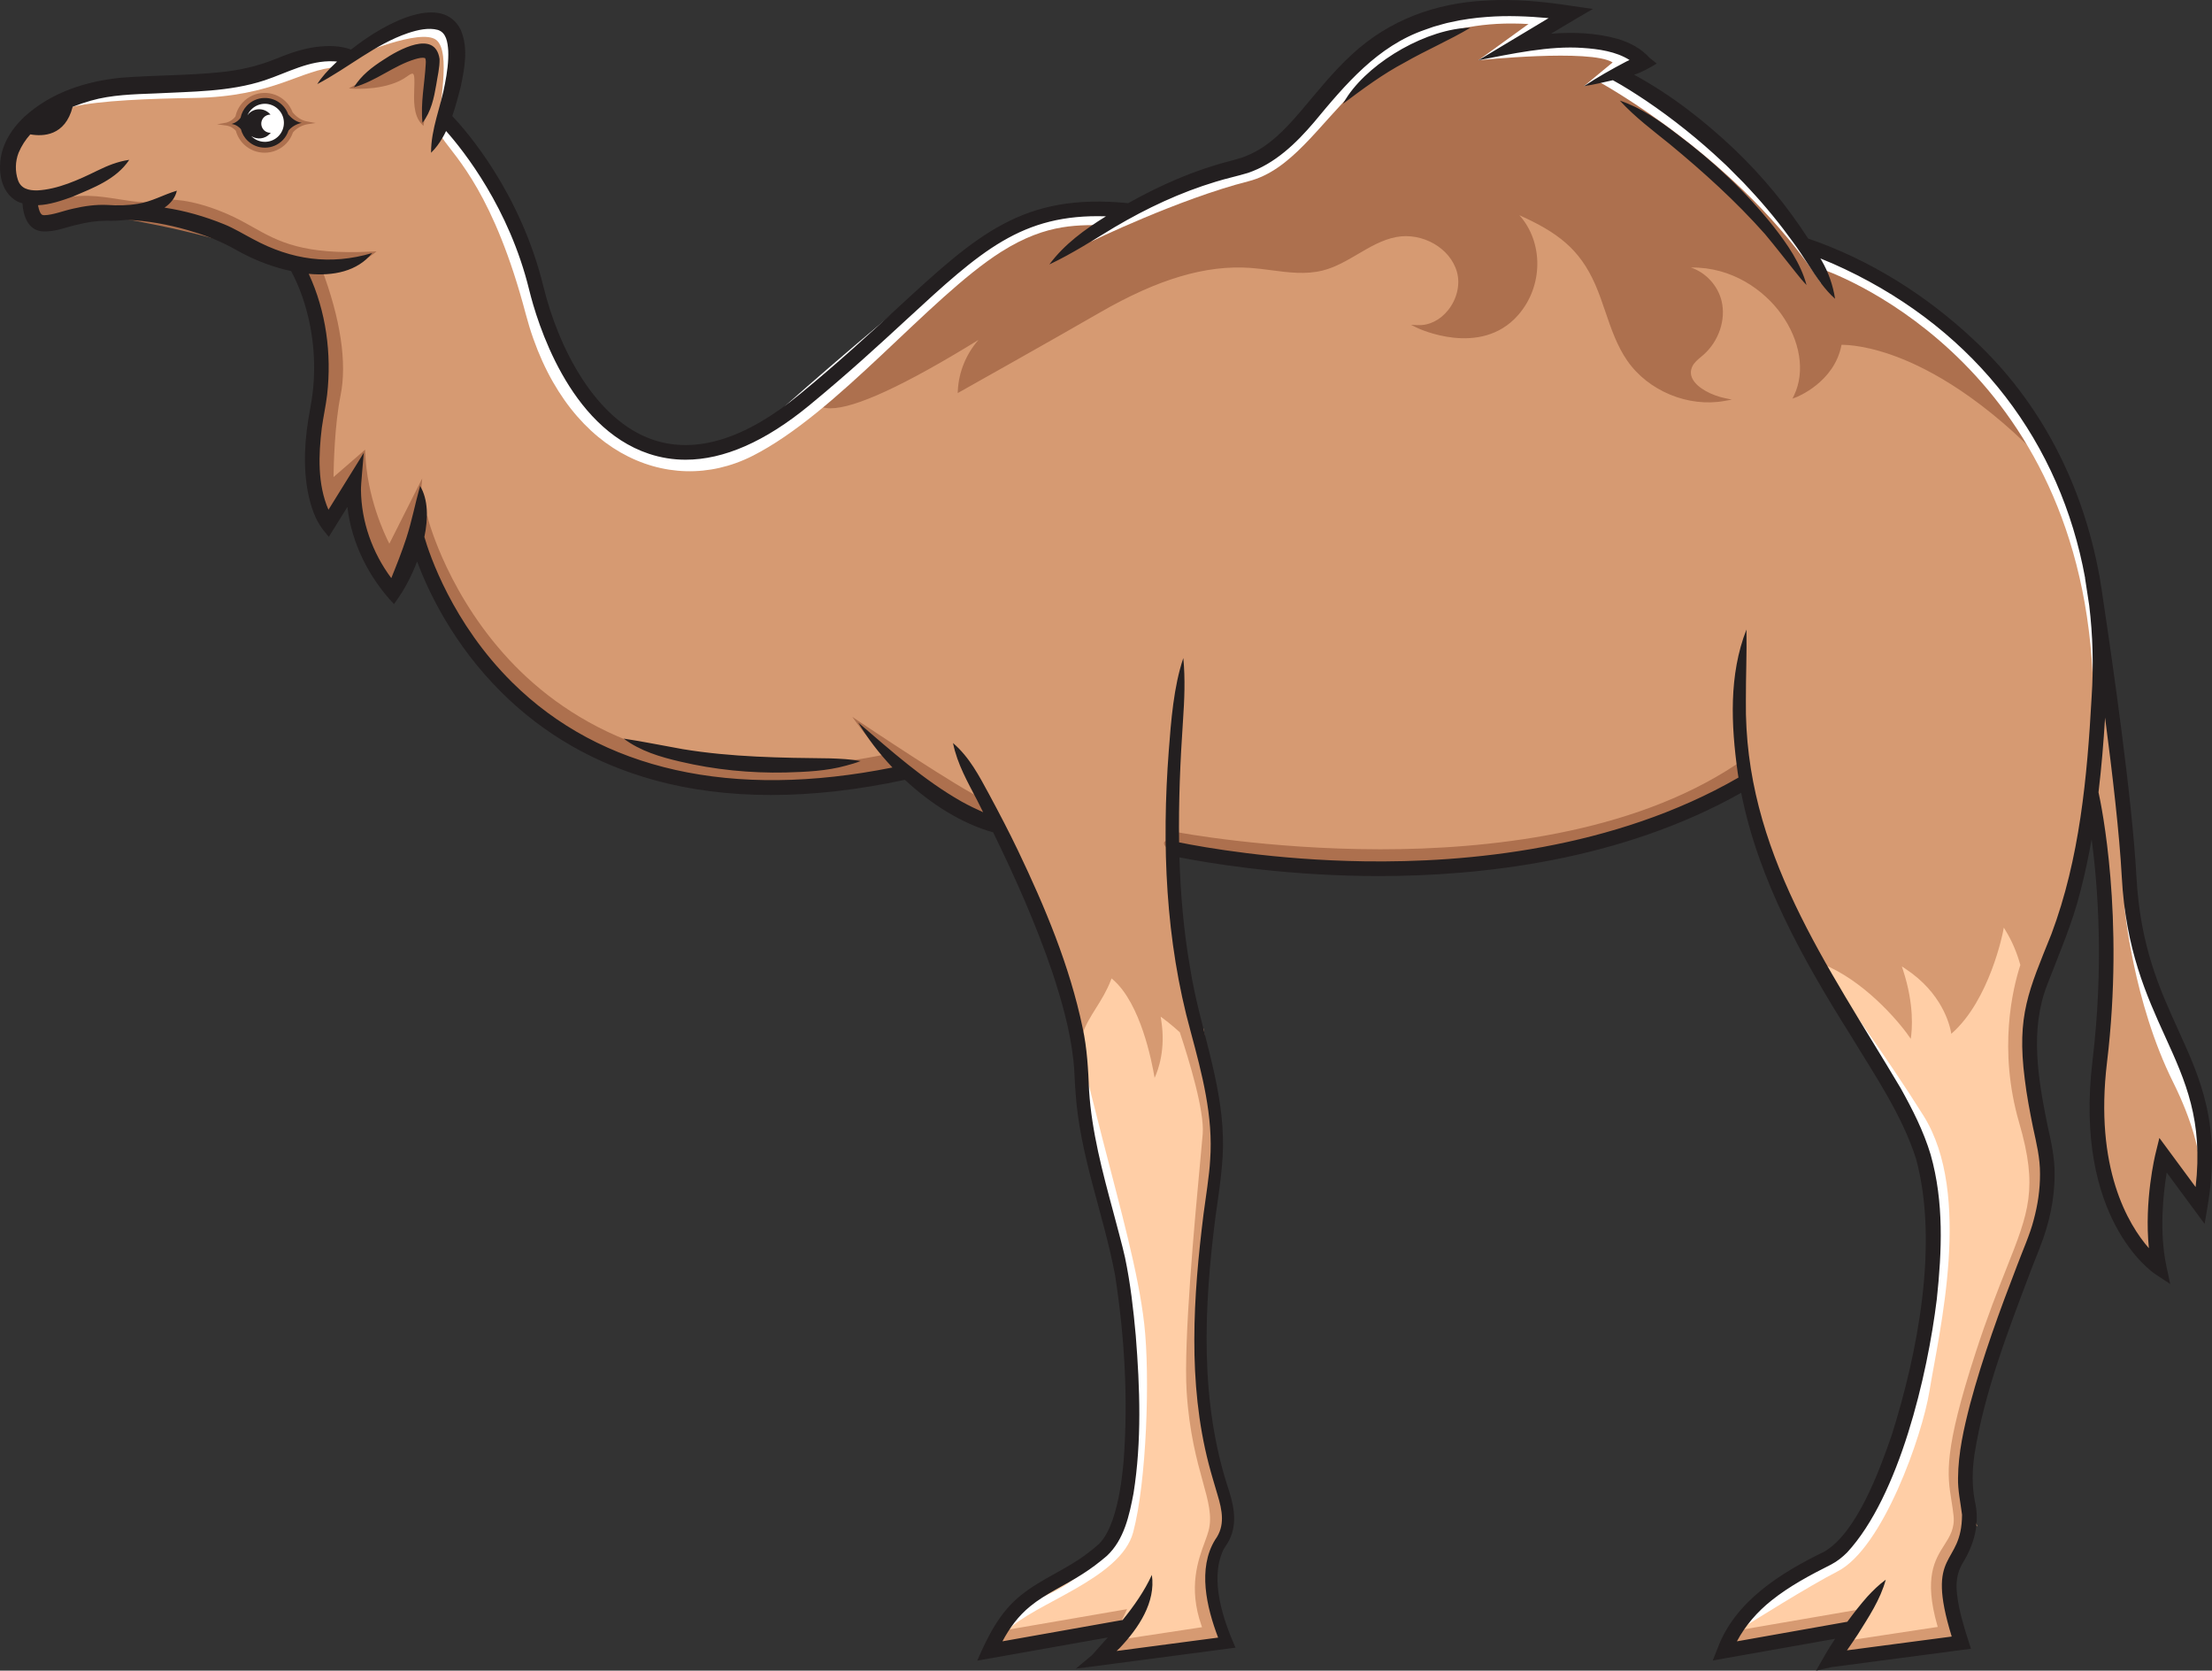 <?xml version="1.0" encoding="utf-8"?>
<!-- Generator: Adobe Illustrator 28.3.0, SVG Export Plug-In . SVG Version: 6.00 Build 0)  -->
<svg version="1.1" id="camel_00000123417878687525801600000004022358221711367823_"
	 xmlns="http://www.w3.org/2000/svg" xmlns:xlink="http://www.w3.org/1999/xlink" x="0px" y="0px" viewBox="0 0 490 369.973"
	 enable-background="new 0 0 490 369.973" xml:space="preserve">
<rect x="0" y="0" width="490" height="369.973" fill="#333333" stroke="none"/>
<g id="camel">
	<g>
		<path fill="#D69A72" d="M480.021,229.248c-4.058-8.934-8.657-19.06-9.525-35.134c-0.421-7.916-1.666-19.777-3.699-35.253
			l-0.019-0.146l-0.938,0.032l-0.009,0.147c-0.382,6.144-0.858,11.54-1.454,16.498l-0.01,0.083l0.018,0.081
			c0.602,2.698,5.767,27.294,1.876,59.643c-2.832,23.534,4.669,36.128,9.392,41.542l1.001,1.147l-0.153-1.515
			c-1.057-10.494,1.385-20.492,1.49-20.913l0.576-2.341l8.142,11.032l0.142-1.223C488.577,248.034,484.612,239.328,480.021,229.248z
			"/>
		<path fill="#D69A72" d="M462.096,128.403c-0.016-0.102-0.029-0.186-0.04-0.253h0.025l-0.035-0.191
			c-5.575-30.532-24.518-54.866-53.339-68.52c-1.749-0.836-3.567-1.628-5.402-2.354l-0.448-0.177l0.36,0.59
			c0.053,0.085,0.105,0.17,0.154,0.253c1.43,2.458,2.403,5.143,2.896,7.987c-1.105-1.027-1.976-2.102-2.691-3.033
			c-1.039-1.386-2.108-3.027-3.142-4.613c-0.983-1.509-2-3.069-2.986-4.402c-3.043-4.219-6.29-8.184-9.648-11.781
			c-0.699-0.794-2.227-2.377-3.025-3.135c-0.282-0.278-0.597-0.598-0.925-0.931c-0.716-0.727-1.527-1.55-2.178-2.12
			c-5.217-4.912-11.089-9.607-16.981-13.578c-2.172-1.446-4.742-3.115-7.334-4.526l-0.055-0.03l-0.061,0.015
			c-2.002,0.482-3.853,0.874-5.631,1.191c2.517-1.626,5.307-3.233,8.705-5.018c0.239-0.116,0.483-0.232,0.722-0.342l0.27-0.124
			l-0.25-0.16c-3.125-1.994-7.21-2.49-10.419-2.699c-6.709-0.498-14.439,1.017-21.259,2.354c-0.339,0.067-0.676,0.132-1.01,0.198
			l15.184-9.109L343.06,3.85c-5.217-0.483-9.687-0.57-13.666-0.266c-2.811,0.198-5.654,0.609-7.997,1.154
			c-0.768,0.132-1.781,0.425-2.675,0.684c-0.437,0.126-0.854,0.247-1.229,0.346l-1.876,0.66
			c-10.697,3.685-17.784,12.239-24.637,20.51c-3.487,4.096-8.298,9.071-14.592,11.201c-1.083,0.33-2.255,0.631-3.388,0.921
			c-1.243,0.319-2.528,0.648-3.713,1.021c-7.402,2.228-14.749,5.526-22.46,10.082c-0.954,0.574-1.901,1.152-2.848,1.731
			c-3.498,2.137-7.109,4.343-10.994,6.231c3.456-4.43,8.037-7.58,12.095-10.087l0.457-0.282L245,47.739
			c-18.786-0.598-27.855,7.758-44.314,22.926c-5.672,5.234-12.731,11.748-21.523,18.98c-9.685,7.961-18.863,11.997-27.279,11.997
			c-2.753,0-5.474-0.439-8.086-1.306c-17.728-5.901-24.705-29.2-26.421-36.2c-4.414-18.039-14.366-30.648-18.44-35.232l-0.162-0.183
			l-0.105,0.22c-0.276,0.579-0.544,1.087-0.821,1.553c-0.72,1.208-1.424,2.153-2.195,2.942c0.054-3.212,0.907-6.316,1.732-9.321
			c0.495-1.802,1.007-3.666,1.343-5.535c0.581-2.997,0.812-5.334,0.728-7.356c-0.134-1.967-0.441-4.118-2.409-4.754
			c-2.229-0.627-4.89,0.096-6.698,0.695c-4.546,1.54-8.629,4.183-12.576,6.739c-2.265,1.466-4.601,2.979-7.014,4.278
			c0.868-1.272,2.27-2.825,4.015-4.439l0.261-0.241l-0.353-0.038c-0.242-0.026-0.478-0.039-0.722-0.053
			c-4.03-0.196-7.773,1.285-11.391,2.718c-1.306,0.517-2.656,1.052-3.996,1.498c-6.475,2.139-13.435,2.431-20.166,2.713
			c-1.333,0.056-2.712,0.114-4.051,0.185l-0.845,0.032c-4.495,0.169-9.142,0.344-13.421,1.573c-1.386,0.395-2.75,0.854-4.054,1.364
			l-0.077,0.03l-0.021,0.081c-1.618,6.365-6.455,6.481-9.194,5.985l-0.089-0.016l-0.06,0.068c-1.121,1.257-2.004,2.644-2.626,4.128
			c-0.766,1.977-0.817,4.159-0.145,6.143c0.744,2.219,2.897,2.438,4.453,2.415c4.534-0.232,9.083-2.297,13.352-4.392
			c1.97-0.963,4.137-1.905,6.658-2.323c-2.649,3.72-6.918,5.528-11.05,7.278c-0.423,0.179-0.845,0.358-1.254,0.534
			c-2.184,0.78-4.901,1.75-7.558,1.855l-0.185,0.007l0.051,0.296c0.012,0.078,0.024,0.156,0.041,0.228
			c0.149,0.718,0.379,1.32,0.619,1.614c0.271,0.313,0.372,0.336,0.759,0.384l0.08,0.008c1.33-0.034,2.679-0.424,4.108-0.838
			c0.763-0.221,1.552-0.449,2.333-0.616c2.818-0.659,5.28-0.927,7.525-0.818c2.477,0.179,4.768,0.093,6.808-0.254
			c1.947-0.313,3.535-0.959,5.217-1.642c0.996-0.405,2.024-0.822,3.168-1.185c-0.356,1.304-1.229,2.441-2.599,3.382l-0.339,0.233
			l0.407,0.061c4.316,0.641,8.748,1.877,13.175,3.673c1.504,0.608,3.014,1.44,4.473,2.244c0.651,0.359,1.325,0.73,1.978,1.069
			c8.608,4.643,17.1,5.695,25.945,3.211c-3.667,4.113-9.374,4.535-13.58,4.143l-0.28-0.026l0.118,0.255
			c3.731,8.047,5.135,17.278,4.058,26.693c-0.151,1.314-0.394,2.676-0.63,3.993c-0.197,1.102-0.4,2.242-0.548,3.347
			c-0.657,5.378-1.082,12.307,1.488,18.203l0.123,0.283l3.47-5.591c1.56-2.514,3.105-5.002,4.168-6.716
			c-0.035,0.415-0.083,0.955-0.136,1.542c-0.201,2.258-0.477,5.351-0.441,6.05c0.077,6.927,2.475,13.89,6.752,19.606l0.172,0.229
			l0.108-0.266c1.076-2.65,2.307-5.733,3.305-8.782c0.759-2.339,1.291-4.528,1.854-6.847c0.347-1.428,0.705-2.901,1.124-4.428
			c1.419,2.651,1.674,6.39,0.735,10.849l-0.008,0.04l0.011,0.039c1.233,4.264,6.282,19.192,19.5,32.281
			c14.507,14.364,34.179,21.687,57.758,21.686c8.396,0,17.29-0.929,26.618-2.799l0.287-0.058l-0.201-0.212
			c-2.705-2.857-5.118-5.964-7.023-9.038c0.453,0.389,0.905,0.778,1.357,1.167c6.493,5.588,13.206,11.366,20.793,15.671
			c1.52,0.839,3.127,1.634,4.777,2.363l0.411,0.182l-0.516-1.034c-0.316-0.634-0.633-1.269-0.955-1.902
			c-0.276-0.533-0.554-1.062-0.831-1.59c-1.842-3.503-3.585-6.819-4.456-10.682c3.215,2.903,5.263,6.685,7.245,10.346l0.378,0.698
			c1.794,3.334,4.137,7.752,6.347,12.357c5.378,11.243,11.285,24.697,14.32,39.232c0.113,0.505,0.213,1.002,0.297,1.476
			c0.734,3.96,0.949,7.976,1.137,12.442c0.59,9.198,2.999,18.131,5.332,26.779c0.005,0.016,0.009,0.031,0.019,0.07
			c0.176,0.678,0.414,1.567,0.676,2.549c0.693,2.596,1.556,5.826,1.931,7.568c1.28,6.109,1.921,12.169,2.379,17.289
			c0.834,10.449,1.428,22.762-0.49,34.848c-1.053,5.529-2.22,10.383-5.844,13.773c-1.745,1.505-3.548,2.85-5.361,4
			c-1.548,1.002-3.151,1.897-4.702,2.763c-2.504,1.398-4.869,2.719-6.919,4.407c-1.605,1.301-3.075,2.912-4.368,4.788
			c-0.639,0.921-1.254,1.938-1.829,3.023l-0.155,0.293l0.327-0.058c2.733-0.487,10.374-1.842,16.78-2.978
			c5.081-0.901,9.384-1.664,9.845-1.747l0.058-0.011l0.038-0.046c0.179-0.218,0.354-0.436,0.526-0.656
			c2.537-3.191,4.369-6.02,5.73-8.853c0.402,4.059-1.264,8.432-4.96,13.007c-0.615,0.765-1.283,1.53-2.042,2.338
			c-0.269,0.276-0.549,0.548-0.83,0.81l-0.37,0.345l20.073-2.646c0.164,0.348,0.335,0.699,0.515,1.056l0.048,0.095l4.652-0.29
			l-0.172-0.238c-0.011-0.016-1.159-1.62-2.177-4.37c-1.566-4.225-2.771-10.949,0.38-18.99l1.819-5.243l0.016-0.046l-0.011-0.046
			c-0.062-0.249-6.164-25.225-5.397-49.224c0.766-23.974,4.189-32.211,4.224-32.291l0.019-0.044l-4.245-25.694l-0.015-0.094
			l-3.155-1.126c-4.68-17.827-6.111-37.567-4.375-60.347l0.006-0.073c0.487-6.375,1.036-13.566,2.965-19.697
			c0.338,4.149,0.189,8.244-0.141,13.047c-0.708,10.401-0.982,18.97-0.861,26.968l0.002,0.13l0.128,0.026
			c5.792,1.168,21.39,3.916,41.064,4.198c22.565,0.339,55.273-2.612,82.961-18.567l0.096-0.055l-0.082-0.527
			c-0.038-0.239-0.076-0.476-0.109-0.713c-1.241-8.915-2.156-20.405,1.633-30.78c0.032,2.706-0.016,5.414-0.063,8.04
			c-0.04,2.23-0.081,4.536-0.073,6.816c-0.317,23.389,8.643,42.373,18.373,59.404c0.534,0.932,1.072,1.865,1.615,2.797l0.034,0.057
			c0.186,0.321,0.373,0.642,0.562,0.96c1.039,1.772,2.18,3.683,3.487,5.84c0.272,0.453,0.547,0.905,0.821,1.358l0.312,0.514
			c0.953,1.57,1.913,3.142,2.875,4.717l0.928,1.52c0.361,0.595,0.723,1.189,1.086,1.784l0.762,1.251
			c0.487,0.802,0.976,1.607,1.46,2.414c0.67,1.113,1.34,2.23,2.001,3.345c2.494,4.48,5.022,9.359,6.621,14.666
			c3.052,10.794,2.397,22.211,1.355,31.953c-2.244,18.358-8.785,44.04-19.826,55.995c-1.198,1.183-2.312,2.021-3.506,2.637
			c-4.225,2.118-9.081,4.657-13.234,7.98c-0.199,0.157-0.394,0.317-0.586,0.479c-0.192,0.16-0.384,0.322-0.573,0.488
			c-0.152,0.133-0.302,0.266-0.451,0.399c-0.057,0.054-0.114,0.108-0.172,0.16c-0.143,0.13-0.284,0.264-0.423,0.397l-0.166,0.16
			c-0.147,0.14-0.29,0.284-0.433,0.43c-0.485,0.488-0.952,0.992-1.385,1.496c-0.101,0.114-0.2,0.233-0.294,0.346
			c-0.262,0.311-0.493,0.598-0.705,0.875c-0.085,0.108-0.168,0.216-0.247,0.325c-0.088,0.114-0.173,0.23-0.258,0.347l-0.095,0.131
			c-0.11,0.154-0.216,0.308-0.323,0.462l-0.06,0.088c-0.127,0.188-0.254,0.375-0.378,0.566l-0.026,0.04v0.003
			c-0.098,0.153-0.195,0.308-0.293,0.464c-0.048,0.078-0.096,0.159-0.156,0.26c-0.124,0.206-0.245,0.412-0.357,0.617
			c-0.108,0.186-0.209,0.372-0.31,0.562l-0.156,0.294l11.507-2.041c6.476-1.149,13.173-2.337,13.268-2.353l0.069-0.009l0.041-0.056
			c0.781-1.059,1.549-2.064,2.282-2.986c0.352-0.446,0.711-0.882,1.068-1.314c0.311-0.372,0.656-0.773,1.085-1.26
			c0.934-1.013,2.177-2.295,3.665-3.434c-1.143,3.816-3.273,7.203-5.335,10.482c-0.235,0.373-0.469,0.746-0.7,1.116
			c-0.096,0.146-0.195,0.292-0.295,0.441l-0.236,0.352c-0.145,0.219-0.297,0.445-0.453,0.673c-0.152,0.226-0.307,0.455-0.465,0.685
			l-0.479,0.695c-0.158,0.229-0.32,0.461-0.484,0.69l-0.218,0.304l1.469-0.193c0.91-0.12,1.91-0.251,2.97-0.393l0.589-0.078
			c1.732-0.227,3.606-0.473,5.486-0.722l1.663-0.218c0.461-0.061,0.918-0.122,1.375-0.181l1.874-0.246
			c0.416-0.057,0.827-0.11,1.23-0.163l2.495-0.328c0.575-0.075,1.126-0.146,1.642-0.216c0.121,0.359,0.249,0.725,0.383,1.097
			l0.037,0.103l5.29,0.21l-0.231-0.279c-0.013-0.016-1.353-1.659-2.248-4.678c-1.126-3.79-1.082-7.952,0.131-12.369
			c2.154-7.848,3.706-9.17,4.273-9.374c0.23-0.083,0.346-0.004,0.347-0.004l0.482,0.388l-0.23-0.575
			c-0.051-0.126-4.976-12.905,2.651-35.367c7.65-22.526,12.421-33.215,12.468-33.32l0.014-0.032v-18.956l-4.081-17.205l3.215-15.405
			l-1.023-1.328c0.784-2.147,1.696-4.403,2.749-7.01l0.777-1.926c6.501-17.324,8.012-36.18,8.917-52.493
			c0.453-6.856,0.274-13.709-0.532-20.374C462.538,131.233,462.227,129.241,462.096,128.403z M447.964,230.217L447.964,230.217
			L447.964,230.217L447.964,230.217z M399.844,62.52c-0.761-0.832-1.429-1.663-1.947-2.323l-0.001-0.001
			c-0.644-0.806-1.284-1.615-1.925-2.424c-1.582-1.999-3.218-4.065-4.884-6.056c-5.64-6.362-12.345-12.693-21.103-19.924
			c-0.672-0.543-1.344-1.079-2.016-1.615c-3.048-2.43-5.937-4.732-8.579-7.53c4.56,1.659,8.466,4.482,12.085,7.244
			c8.313,6.211,15.483,13.083,21.312,20.425C395.651,53.993,398.472,58.008,399.844,62.52z M325.114,6.31
			c-2.392,1.388-4.84,2.616-7.213,3.807c-2.248,1.128-4.572,2.295-6.829,3.587c-4.68,2.479-8.764,5.482-13.036,8.671
			c0.215-0.356,0.449-0.726,0.709-1.117C304.066,13.549,315.993,6.827,325.114,6.31z M190.026,168.593
			c-0.929,0.333-1.86,0.59-2.675,0.803c-4.129,1.156-8.47,1.367-13.308,1.509c-7.975,0.179-15.839-0.636-23.374-2.417
			c-4.065-0.943-8.301-2.164-11.875-4.663c2.577,0.401,5.175,0.889,7.693,1.363c1.534,0.289,3.12,0.587,4.675,0.86
			c11,1.822,22.069,1.94,32.778,2.055C185.923,168.178,187.966,168.256,190.026,168.593z M94.07,18.571
			c0.158-1.446,0.321-2.942,0.4-4.43c0.06-0.543-0.016-1.166-0.177-1.354c-0.031-0.042-0.06-0.059-0.102-0.074l-0.04-0.015
			c-0.176-0.047-0.36-0.067-0.553-0.067c-0.507,0-1.065,0.141-1.64,0.302c-2.385,0.717-4.525,1.902-6.594,3.049
			c-2.063,1.143-4.192,2.323-6.595,3.062c1.675-2.516,3.993-4.209,6.263-5.666c1.655-1.105,7.29-4.607,10.285-3.278
			c1.031,0.457,1.668,1.459,1.892,2.959c0.032,1.384-0.204,2.675-0.454,4.042c-0.101,0.551-0.205,1.12-0.288,1.688
			c-0.492,2.848-1.077,5.603-2.755,7.972C93.479,23.977,93.78,21.231,94.07,18.571z M63.757,28.857
			c-0.253,0.765-0.648,1.435-1.175,1.993c-1.002,1.074-2.424,1.69-3.902,1.69c-1.37,0-2.669-0.511-3.657-1.439
			c-0.731-0.683-1.252-1.563-1.507-2.544l-0.033-0.064c-0.32-0.378-0.839-0.835-1.601-1.076c0.44-0.19,1.051-0.557,1.544-1.243
			l0.027-0.062c0.195-0.96,0.651-1.846,1.319-2.563c0.977-1.044,2.303-1.644,3.735-1.69c1.428-0.047,2.786,0.465,3.824,1.439
			c0.62,0.578,1.081,1.279,1.369,2.085l0.028,0.049c0.528,0.632,1.357,1.405,2.46,1.779c-0.636,0.207-1.634,0.66-2.403,1.594
			L63.757,28.857z"/>
	</g>
	<g>
		<path fill="#FFCEA6" d="M262.866,308.186c-0.711-11.219,1.822-38.336,3.039-51.368c0.236-2.531,0.423-4.529,0.517-5.683
			c0.411-5.097-2.983-16.254-5.042-22.451l-0.027-0.08l-0.063-0.057c-1.917-1.749-3.533-2.93-3.549-2.942l-0.634-0.461l0.124,0.774
			c1.021,6.396-0.627,10.972-1.466,12.782c-0.608-3.679-3.105-16.441-9.184-21.726l-0.348-0.303l-0.166,0.431
			c-0.911,2.363-2.114,4.282-3.278,6.138c-1.183,1.888-2.301,3.67-2.984,5.726c-0.553,1.666-0.759,3.353-0.631,5.143
			c0.379,16.934,5.109,29.109,6.664,33.11c0.21,0.54,0.361,0.931,0.431,1.152l0.016,0.059c0.176,0.678,0.414,1.567,0.676,2.55
			c0.693,2.594,1.555,5.822,1.929,7.559c1.278,6.101,1.918,12.155,2.376,17.269c0.833,10.44,1.426,22.741-0.487,34.805
			c-1.048,5.501-2.207,10.328-5.791,13.681c-1.739,1.499-3.536,2.84-5.344,3.987c-1.544,0.999-3.145,1.893-4.692,2.757
			c-2.51,1.402-4.882,2.726-6.942,4.422c-1.618,1.311-3.098,2.933-4.4,4.823l-0.436,0.633l26.498-4.57l-1.943,4.126l1.731-2.177
			c2.385-3,4.149-5.681,5.486-8.347c0.188,3.849-1.48,7.98-4.968,12.299l-0.524,0.648l16.817-2.55l-0.129-0.368
			c-2.959-8.46-0.738-14.493,0.733-18.485c0.35-0.949,0.652-1.77,0.844-2.503c0.846-3.217-0.05-6.454-1.291-10.933
			C265.168,323.496,263.439,317.251,262.866,308.186z"/>
		<path fill="#FFCEA6" d="M447.281,248.624c-4.714-16.238-1.407-29.768,0.234-34.831l0.03-0.093l-0.026-0.094
			c-0.757-2.707-1.834-5.218-3.201-7.464l-0.439-0.721l-0.156,0.829c-0.029,0.155-2.953,15.276-11.467,22.686
			c-0.345-2.077-2.076-9.059-10.189-14.413l-0.772-0.51l0.286,0.88c2.486,7.64,2,13.169,1.685,15.159
			c-1.968-2.995-9.134-11.728-18.031-15.908l-0.929-0.436l0.51,0.89c0.534,0.933,1.072,1.866,1.616,2.798l0.033,0.057
			c0.187,0.322,0.374,0.643,0.563,0.96c1.039,1.773,2.181,3.684,3.488,5.842c0.272,0.454,0.547,0.906,0.822,1.358l0.312,0.514
			c0.953,1.57,1.913,3.142,2.875,4.718l1.138,1.863c0.483,0.792,0.967,1.584,1.447,2.379l0.19,0.314
			c0.487,0.802,0.976,1.606,1.46,2.414c0.669,1.113,1.339,2.229,1.998,3.341c2.489,4.473,5.012,9.341,6.607,14.632
			c3.044,10.767,2.39,22.165,1.35,31.889c-2.242,18.334-8.769,43.978-19.78,55.9c-1.186,1.171-2.288,2.001-3.465,2.608
			c-4.233,2.122-9.097,4.665-13.261,7.997c-0.2,0.158-0.398,0.319-0.589,0.481c-0.193,0.161-0.386,0.325-0.576,0.491
			c-0.153,0.133-0.303,0.266-0.456,0.403c-0.056,0.053-0.112,0.106-0.17,0.157c-0.144,0.131-0.286,0.266-0.425,0.399l-0.167,0.16
			c-0.149,0.142-0.293,0.287-0.436,0.433c-0.488,0.491-0.957,0.997-1.392,1.502c-0.103,0.116-0.203,0.236-0.296,0.35
			c-0.263,0.313-0.496,0.601-0.709,0.878c-0.087,0.11-0.17,0.22-0.248,0.327c-0.089,0.116-0.174,0.233-0.26,0.35l-0.569,0.775
			l25.639-4.418l0.122-0.021l0.077-0.097c0.351-0.445,0.709-0.88,1.066-1.31c0.31-0.371,0.655-0.771,1.08-1.254
			c0.843-0.914,1.937-2.048,3.236-3.094c-1.168,3.595-3.196,6.82-5.162,9.947c-0.235,0.373-0.469,0.747-0.698,1.113
			c-0.096,0.145-0.194,0.291-0.294,0.44l-0.642,0.962l18.901-2.867l-0.101-0.354c-3.021-10.605-0.496-14.566,1.533-17.749
			c1.217-1.909,2.366-3.712,2.076-6.5c-0.128-1.224-0.304-2.322-0.474-3.384c-0.935-5.836-1.743-10.877,5.376-32.81
			c2.559-7.884,4.906-13.8,6.793-18.553C449.435,268.362,451.501,263.157,447.281,248.624z"/>
	</g>
	<g>
		<path fill="#AD704E" d="M90.268,16.857c0.82-0.615,1.117-0.573,1.206-0.526c0.4,0.209,0.343,1.783,0.293,3.172
			c-0.097,2.664-0.217,5.979,1.587,7.916L93.8,27.9l2.591-15.338l-2.839-2.007l-16.283,9.021l1.109,0.068
			C78.687,19.664,85.985,20.07,90.268,16.857z"/>
		<path fill="#AD704E" d="M384.552,169.328c-23.304,15.488-55.618,18.751-78.692,18.751c-0.061,0-0.124,0-0.184,0
			c-25.038-0.019-44.796-3.766-44.992-3.804l-0.152-0.029l-2.57,2.166l-0.027,0.045c-0.031,0.051-0.177,0.325,0.034,0.722
			c0.859,1.618,7.555,4.564,42.741,6.119c1.973,0.087,3.936,0.129,5.889,0.129c21.201,0,41.01-4.885,54.354-9.194
			c15.789-5.098,26.191-10.514,26.294-10.568l0.309-0.162l-2.726-4.357L384.552,169.328z"/>
		<path fill="#AD704E" d="M217.84,176.969c-4.621-1.848-27.305-17.053-27.533-17.206l-1.511-1.014l1.069,1.473
			c1.864,2.568,3.898,4.863,5.998,6.909c-43.084,8.677-68.224-5.865-81.74-19.636c-14.723-15-19.231-32.345-19.275-32.519
			l-0.222-0.877l-2.237,4.753l1.141-12.903l-7.28,14.456c-1.099-2.137-4.967-10.314-5.342-20.147l-0.026-0.674l-7.001,6.065
			c0.032-2.579,0.239-11.592,1.556-18.046c1.478-7.245,0.009-17.017-4.25-28.26l-0.052-0.137c0.277,0.008,0.55,0.014,0.816,0.014
			c7.01,0,10.497-2.763,10.709-2.937l0.759-0.623l-0.981,0.05c-15.412,0.779-20.765-2.229-26.431-5.414
			c-1.756-0.987-3.572-2.008-5.721-2.935c-8.303-3.581-13.084-3.147-13.284-3.127l-0.06,0.012c-3.41,1.016-6.916,0.462-10.626-0.124
			c-4.351-0.688-8.849-1.398-13.756,0.264c-1.374,0.466-5.938,0.319-5.984,0.317l-0.544-0.018l2.546,5.093l13.364-2.227
			c1.15,0.165,21.792,3.176,36.995,8.997c4.185,1.602,7.796,2.353,10.85,2.588H66.4l2.909,9.798l1.562,16.558l-2.191,14.864
			l-0.008,0.056l3.123,15.354l5.136-5.95l4.629,12.66l5.7,9.369l4.636-10.394c0.876,2.017,3.742,8.243,8.779,15.742
			c5.654,8.418,15.279,20.211,29.024,28.588c11.847,7.22,27.066,9.028,39.33,9.027c1.986,0,3.895-0.047,5.699-0.127
			c14.008-0.617,24.917-3.248,25.025-3.274l0.506-0.124l-0.729-0.869c9.913,8.156,20,11.207,20.135,11.247l0.713,0.21l-2.427-4.856
			L217.84,176.969z"/>
		<path fill="#AD704E" d="M457.016,105.93c-4.977-11.807-12.655-22.149-22.82-30.737c-9.315-7.87-18.968-12.843-25.418-15.9
			c-1.753-0.838-3.574-1.631-5.413-2.359l-0.898-0.355l0.607,0.994c0.054,0.088,0.108,0.174,0.158,0.259
			c1.337,2.3,2.273,4.8,2.786,7.444c-0.928-0.912-1.682-1.847-2.312-2.667c-1.036-1.382-2.103-3.02-3.136-4.604
			c-0.985-1.511-2.003-3.073-2.99-4.408c-3.047-4.224-6.298-8.194-9.658-11.793c-0.702-0.797-2.235-2.385-3.032-3.143
			c-0.28-0.276-0.593-0.594-0.919-0.925c-0.719-0.73-1.534-1.557-2.187-2.129c-5.223-4.918-11.102-9.619-17.003-13.595
			c-2.175-1.448-4.748-3.119-7.346-4.533l-0.11-0.06l-0.121,0.029c-1.697,0.409-3.284,0.752-4.81,1.04
			c2.331-1.473,4.912-2.946,7.992-4.564c0.237-0.116,0.481-0.231,0.718-0.34l0.54-0.248l-0.5-0.319
			c-3.156-2.014-7.268-2.514-10.494-2.723c-6.732-0.5-14.473,1.018-21.303,2.357c-0.034,0.007-0.069,0.013-0.103,0.02l14.816-8.888
			l-0.985-0.091c-5.226-0.484-9.705-0.571-13.692-0.266c-2.818,0.199-5.67,0.611-8.014,1.156c-0.778,0.134-1.796,0.429-2.694,0.688
			c-0.435,0.126-0.85,0.246-1.236,0.348l-1.875,0.66c-10.74,3.699-17.842,12.271-24.708,20.558
			c-3.474,4.08-8.264,9.035-14.516,11.151c-1.079,0.329-2.248,0.629-3.379,0.919c-1.246,0.32-2.534,0.65-3.721,1.023
			c-7.415,2.232-14.773,5.535-22.497,10.098c-0.953,0.573-1.9,1.152-2.847,1.73c-3.299,2.016-6.699,4.093-10.332,5.904
			c3.382-4.115,7.729-7.092,11.599-9.483l0.914-0.565l-1.074-0.034c-18.857-0.599-27.939,7.772-44.429,22.969
			c-5.329,4.918-11.962,11.039-20.106,17.803l-0.214,0.177l0.143,0.238c0.144,0.241,0.319,0.462,0.536,0.679
			c0.662,0.649,1.68,0.973,3.053,0.973c5.432-0.001,16.409-5.072,32.768-15.149c-2.71,3.085-4.375,7.089-4.575,11.191l-0.028,0.584
			l0.51-0.286c0.206-0.116,20.769-11.65,30.926-17.519c12.925-7.46,23.541-10.611,33.418-9.913c1.523,0.107,3.083,0.313,4.592,0.512
			c3.772,0.498,7.673,1.012,11.415,0.061c2.813-0.71,5.363-2.208,7.828-3.657c2.65-1.558,5.391-3.169,8.408-3.744
			c5.848-1.112,12.032,2.438,13.5,7.75c0.754,2.72,0.014,5.935-1.931,8.39c-1.772,2.236-4.211,3.458-6.703,3.363l-1.541-0.061
			l1.386,0.676c0.139,0.067,13.974,6.654,22.313-2.815c5.646-6.411,5.651-16.153,0.302-22.142c8.338,3.758,13.327,7.4,16.801,15.338
			c0.865,1.977,1.58,4.073,2.271,6.1c1.261,3.698,2.565,7.522,4.835,10.792c4.652,6.703,13.509,10.362,21.537,8.899l1.624-0.296
			l-1.616-0.339c-2.665-0.559-6.028-2.135-7.114-4.275c-0.443-0.872-0.462-1.769-0.056-2.668c0.394-0.874,1.186-1.536,1.952-2.177
			c0.192-0.161,0.383-0.321,0.57-0.485c3.375-2.992,4.979-7.766,3.991-11.879c-0.844-3.495-3.561-6.347-6.797-7.425
			c9.125-0.146,16.23,5.045,19.999,10.286c4.254,5.917,5.346,12.822,2.848,18.02l-0.347,0.723l0.752-0.279
			c0.086-0.032,8.542-3.264,10.11-11.631c1.139-0.014,6.114,0.125,13.657,3.208c7.944,3.247,20.445,10.515,34.885,26.7l1.296,1.452
			L457.016,105.93z"/>
		<path fill="#AD704E" d="M52.242,28.955c0.323,1.187,0.962,2.252,1.85,3.081c1.225,1.151,2.835,1.784,4.533,1.784
			c1.832,0,3.595-0.764,4.836-2.094c0.641-0.677,1.124-1.488,1.438-2.41c1.242-1.471,3.092-1.779,3.111-1.782l1.9-0.301
			l-1.893-0.338c-1.444-0.258-2.525-1.221-3.187-2.002c-0.359-0.977-0.924-1.828-1.678-2.531c-1.287-1.208-2.968-1.841-4.741-1.784
			c-1.774,0.058-3.418,0.802-4.629,2.096c-0.813,0.872-1.373,1.945-1.622,3.109c-0.853,1.142-2.055,1.377-2.066,1.379l-2.001,0.359
			l2.014,0.28C51.152,27.947,51.839,28.498,52.242,28.955z"/>
	</g>
	<g>
		<path fill="#FFFFFF" d="M58.68,22.662c-1.252,0-2.459,0.523-3.309,1.435c-0.355,0.374-0.644,0.819-0.86,1.325l-1.194,2.798
			l1.797-2.542c0.058-0.083,0.117-0.169,0.177-0.238c1.041-1.114,2.762-1.223,3.935-0.288c-0.398,0.117-0.762,0.337-1.049,0.643
			c-0.872,0.939-0.822,2.421,0.113,3.304c0.285,0.268,0.625,0.456,0.994,0.554c-0.96,0.81-2.352,0.918-3.435,0.226l-0.348,0.546
			c0.001,0.001,0.002,0.001,0.003,0.002L55.5,30.434c0.028,0.03,0.056,0.059,0.078,0.077c0.845,0.794,1.94,1.226,3.097,1.226
			c0.051,0,0.101-0.001,0.152-0.003c1.213-0.039,2.337-0.548,3.164-1.432c0.828-0.886,1.261-2.042,1.219-3.258
			c-0.042-1.211-0.552-2.332-1.436-3.155C60.929,23.097,59.831,22.662,58.68,22.662z"/>
		<path fill="#FFFFFF" d="M78.886,12.352c0,0,14.199-6.165,17.714-3.532c3.515,2.633,0.385,15.713,0.774,18.856
			c0.267,2.161,4.455-15.14,4.455-15.14L98.112,3.98l-19.714,7.217L78.886,12.352z"/>
		<path fill="#FFFFFF" d="M16.092,23.646c5.976-1.411,17.296-1.802,26.766-1.952c18.123-0.287,23.826-6.417,31.83-6.819
			c3.502-0.176,2.071-1.564,2.071-1.564l-4.416-0.966l-27.381,6.074L18.25,20.625C18.25,20.625,15.189,23.859,16.092,23.646z"/>
		<path fill="#FFFFFF" d="M97.986,30.579c3.11,4.473,11.471,12.424,18.484,38.981c8.008,30.325,31.323,40.929,50.173,31.426
			s39.099-35.019,55.05-45.163c10.611-6.748,17.732-5.832,23.636-6.027l3.133-2.82c0,0-16.514-3.583-31.781,7.478
			s-42.372,35.09-42.372,35.09s-15.115,14.918-29.603,8.531c-14.489-6.387-19.006-13.398-25.394-35.053S98.903,26.566,98.903,26.566
			S97.398,29.734,97.986,30.579z"/>
		<path fill="#FFFFFF" d="M241.62,53.52c0,0,19.455-9.436,34.935-13.378c18.945-4.824,23.774-39.286,65.987-34.476l4.265-2.097
			c0,0-27.834-7.374-41.543,6.543s-22.226,23.056-22.226,23.056L254.373,44.8L241.62,53.52z"/>
		<path fill="#FFFFFF" d="M339.84,4.405l-12.344,8.936c0,0,24.831-2.585,29.737,0.482l-6.368,5.266l3.307-0.986
			c0,0,31.4,17.068,49.276,44.7l-1.239-4.484c0,0-20.92-30.432-43.381-41.985l5.153-3.381c0,0-10.896-6.199-22.261-4.321V6.565
			l4.696-3.757L339.84,4.405z"/>
		<path fill="#FFFFFF" d="M403.688,59.632c0,0,56.271,18.575,59.866,89.593c0,0,12.918-62.596-62.166-93.95L403.688,59.632z"/>
		<path fill="#FFFFFF" d="M470.63,200.911c0,0,1.881,20.906,10.738,38.705s5.734,26.502,5.734,26.502l0.421-17.291l-2.771-11.544
			l-6.916-16.369L470.63,200.911z"/>
		<path fill="#FFFFFF" d="M223.071,361.16c5.807-6.088,25.174-11.427,27.946-21.83c2.996-11.24,3.76-34.636,2.455-46.124
			c-1.306-11.488-5.297-25.582-9.173-40.698c-3.859-15.049-10.754-42.637-10.754-42.637l7.093,36.837l3.59,19.298l5.313,28.876
			l1.24,23.547c0,0,1.063,29.885-23.024,36.195l-5.697,5.135C222.059,359.759,222.924,361.314,223.071,361.16z"/>
		<path fill="#FFFFFF" d="M387.153,359.759c0,0,13.411-8.456,19.902-11.771c10.025-5.12,18.746-30.031,20.353-39.905
			c2.148-13.2,9.587-43.564-1.3-60.983c-8.068-12.909-19.764-28.958-19.764-28.958l18.667,35.518c0,0,5.996,23.741-0.718,50.962
			c-4.63,18.772-5.081,33.932-33.206,48.267L387.153,359.759z"/>
	</g>
	<path fill="#231F20" d="M392.915,50.219c-6.156-7.755-13.432-14.545-21.342-20.456c-3.91-2.984-7.949-5.871-12.746-7.483
		c3.36,3.67,7.231,6.544,11.056,9.639c7.464,6.163,14.662,12.662,21.083,19.905c2.324,2.777,4.544,5.645,6.803,8.473
		c0.751,0.958,1.534,1.91,2.415,2.822C398.89,58.33,395.925,54.083,392.915,50.219z M298.612,21.166
		c-0.395,0.596-0.77,1.198-1.113,1.813c4.479-3.347,8.752-6.538,13.652-9.134c4.816-2.758,9.768-4.855,14.604-7.723
		C316.219,6.356,304.004,13.353,298.612,21.166z M183.938,167.942c-10.946-0.116-21.925-0.259-32.748-2.052
		c-4.311-0.757-8.661-1.67-13.031-2.324c3.664,2.751,8.092,4.065,12.474,5.082c7.638,1.806,15.575,2.596,23.414,2.421
		c4.421-0.129,9.069-0.317,13.348-1.515c1.088-0.285,2.175-0.596,3.243-1.016C188.366,168.11,186.145,168.026,183.938,167.942z
		 M63.852,25.329c-0.285-0.796-0.751-1.534-1.411-2.149c-2.214-2.078-5.709-1.961-7.787,0.259c-0.712,0.764-1.165,1.683-1.359,2.641
		c-0.829,1.152-2.02,1.366-2.02,1.366c1.023,0.142,1.69,0.686,2.084,1.152c0.252,0.971,0.77,1.89,1.554,2.622
		c1.062,0.997,2.415,1.482,3.767,1.482c1.469,0,2.939-0.583,4.02-1.741c0.57-0.602,0.965-1.308,1.21-2.052
		c1.172-1.424,2.926-1.696,2.926-1.696C65.458,26.967,64.448,26.041,63.852,25.329z M61.755,30.08
		c-1.586,1.696-4.259,1.787-5.955,0.194c-0.045-0.039-0.078-0.084-0.123-0.123c1.288,0.822,3.017,0.641,4.098-0.518
		c0.071-0.071,0.136-0.149,0.201-0.227c-0.524,0.019-1.055-0.162-1.463-0.544c-0.809-0.764-0.855-2.033-0.097-2.848
		c0.401-0.427,0.952-0.641,1.502-0.634c-0.091-0.11-0.188-0.214-0.291-0.311c-1.308-1.223-3.353-1.152-4.57,0.149
		c-0.091,0.104-0.168,0.22-0.246,0.33c0.188-0.44,0.447-0.861,0.796-1.23c0.822-0.88,1.948-1.334,3.075-1.334
		c1.029,0,2.065,0.382,2.874,1.139C63.257,25.711,63.341,28.384,61.755,30.08z M392.915,50.219
		c-6.156-7.755-13.432-14.545-21.342-20.456c-3.91-2.984-7.949-5.871-12.746-7.483c3.36,3.67,7.231,6.544,11.056,9.639
		c7.464,6.163,14.662,12.662,21.083,19.905c2.324,2.777,4.544,5.645,6.803,8.473c0.751,0.958,1.534,1.91,2.415,2.822
		C398.89,58.33,395.925,54.083,392.915,50.219z M298.612,21.166c-0.395,0.596-0.77,1.198-1.113,1.813
		c4.479-3.347,8.752-6.538,13.652-9.134c4.816-2.758,9.768-4.855,14.604-7.723C316.219,6.356,304.004,13.353,298.612,21.166z
		 M183.938,167.942c-10.946-0.116-21.925-0.259-32.748-2.052c-4.311-0.757-8.661-1.67-13.031-2.324
		c3.664,2.751,8.092,4.065,12.474,5.082c7.638,1.806,15.575,2.596,23.414,2.421c4.421-0.129,9.069-0.317,13.348-1.515
		c1.088-0.285,2.175-0.596,3.243-1.016C188.366,168.11,186.145,168.026,183.938,167.942z M84.942,13.243
		c-2.512,1.612-4.887,3.411-6.544,6.078c5.049-1.424,8.739-4.771,13.607-6.234c0.764-0.214,1.502-0.395,2.104-0.233
		c0.065,0.026,0.032,0.006,0.078,0.058c0.084,0.097,0.188,0.621,0.123,1.211c-0.233,4.408-1.178,8.622-0.719,13.076
		c1.929-2.518,2.537-5.496,3.036-8.383c0.285-1.942,0.79-3.78,0.745-5.761C96.387,6.433,88.153,11.101,84.942,13.243z
		 M63.852,25.329c-0.285-0.796-0.751-1.534-1.411-2.149c-2.214-2.078-5.709-1.961-7.787,0.259c-0.712,0.764-1.165,1.683-1.359,2.641
		c-0.829,1.152-2.02,1.366-2.02,1.366c1.023,0.142,1.69,0.686,2.084,1.152c0.252,0.971,0.77,1.89,1.554,2.622
		c1.062,0.997,2.415,1.482,3.767,1.482c1.469,0,2.939-0.583,4.02-1.741c0.57-0.602,0.965-1.308,1.21-2.052
		c1.172-1.424,2.926-1.696,2.926-1.696C65.458,26.967,64.448,26.041,63.852,25.329z M61.755,30.08
		c-1.586,1.696-4.259,1.787-5.955,0.194c-0.045-0.039-0.078-0.084-0.123-0.123c1.288,0.822,3.017,0.641,4.098-0.518
		c0.071-0.071,0.136-0.149,0.201-0.227c-0.524,0.019-1.055-0.162-1.463-0.544c-0.809-0.764-0.855-2.033-0.097-2.848
		c0.401-0.427,0.952-0.641,1.502-0.634c-0.091-0.11-0.188-0.214-0.291-0.311c-1.308-1.223-3.353-1.152-4.57,0.149
		c-0.091,0.104-0.168,0.22-0.246,0.33c0.188-0.44,0.447-0.861,0.796-1.23c0.822-0.88,1.948-1.334,3.075-1.334
		c1.029,0,2.065,0.382,2.874,1.139C63.257,25.711,63.341,28.384,61.755,30.08z M63.852,25.329c-0.285-0.796-0.751-1.534-1.411-2.149
		c-2.214-2.078-5.709-1.961-7.787,0.259c-0.712,0.764-1.165,1.683-1.359,2.641c-0.829,1.152-2.02,1.366-2.02,1.366
		c1.023,0.142,1.69,0.686,2.084,1.152c0.252,0.971,0.77,1.89,1.554,2.622c1.062,0.997,2.415,1.482,3.767,1.482
		c1.469,0,2.939-0.583,4.02-1.741c0.57-0.602,0.965-1.308,1.21-2.052c1.172-1.424,2.926-1.696,2.926-1.696
		C65.458,26.967,64.448,26.041,63.852,25.329z M61.755,30.08c-1.586,1.696-4.259,1.787-5.955,0.194
		c-0.045-0.039-0.078-0.084-0.123-0.123c1.288,0.822,3.017,0.641,4.098-0.518c0.071-0.071,0.136-0.149,0.201-0.227
		c-0.524,0.019-1.055-0.162-1.463-0.544c-0.809-0.764-0.855-2.033-0.097-2.848c0.401-0.427,0.952-0.641,1.502-0.634
		c-0.091-0.11-0.188-0.214-0.291-0.311c-1.308-1.223-3.353-1.152-4.57,0.149c-0.091,0.104-0.168,0.22-0.246,0.33
		c0.188-0.44,0.447-0.861,0.796-1.23c0.822-0.88,1.948-1.334,3.075-1.334c1.029,0,2.065,0.382,2.874,1.139
		C63.257,25.711,63.341,28.384,61.755,30.08z M84.942,13.243c-2.512,1.612-4.887,3.411-6.544,6.078
		c5.049-1.424,8.739-4.771,13.607-6.234c0.764-0.214,1.502-0.395,2.104-0.233c0.065,0.026,0.032,0.006,0.078,0.058
		c0.084,0.097,0.188,0.621,0.123,1.211c-0.233,4.408-1.178,8.622-0.719,13.076c1.929-2.518,2.537-5.496,3.036-8.383
		c0.285-1.942,0.79-3.78,0.745-5.761C96.387,6.433,88.153,11.101,84.942,13.243z M183.938,167.942
		c-10.946-0.116-21.925-0.259-32.748-2.052c-4.311-0.757-8.661-1.67-13.031-2.324c3.664,2.751,8.092,4.065,12.474,5.082
		c7.638,1.806,15.575,2.596,23.414,2.421c4.421-0.129,9.069-0.317,13.348-1.515c1.088-0.285,2.175-0.596,3.243-1.016
		C188.366,168.11,186.145,168.026,183.938,167.942z M298.612,21.166c-0.395,0.596-0.77,1.198-1.113,1.813
		c4.479-3.347,8.752-6.538,13.652-9.134c4.816-2.758,9.768-4.855,14.604-7.723C316.219,6.356,304.004,13.353,298.612,21.166z
		 M392.915,50.219c-6.156-7.755-13.432-14.545-21.342-20.456c-3.91-2.984-7.949-5.871-12.746-7.483
		c3.36,3.67,7.231,6.544,11.056,9.639c7.464,6.163,14.662,12.662,21.083,19.905c2.324,2.777,4.544,5.645,6.803,8.473
		c0.751,0.958,1.534,1.91,2.415,2.822C398.89,58.33,395.925,54.083,392.915,50.219z M392.915,50.219
		c-6.156-7.755-13.432-14.545-21.342-20.456c-3.91-2.984-7.949-5.871-12.746-7.483c3.36,3.67,7.231,6.544,11.056,9.639
		c7.464,6.163,14.662,12.662,21.083,19.905c2.324,2.777,4.544,5.645,6.803,8.473c0.751,0.958,1.534,1.91,2.415,2.822
		C398.89,58.33,395.925,54.083,392.915,50.219z M298.612,21.166c-0.395,0.596-0.77,1.198-1.113,1.813
		c4.479-3.347,8.752-6.538,13.652-9.134c4.816-2.758,9.768-4.855,14.604-7.723C316.219,6.356,304.004,13.353,298.612,21.166z
		 M151.19,165.89c-4.311-0.757-8.661-1.67-13.031-2.324c3.664,2.751,8.092,4.065,12.474,5.082
		c7.638,1.806,15.575,2.596,23.414,2.421c4.421-0.129,9.069-0.317,13.348-1.515c1.088-0.285,2.175-0.596,3.243-1.016
		c-2.272-0.427-4.492-0.511-6.7-0.596C172.992,167.825,162.013,167.683,151.19,165.89z M84.942,13.243
		c-2.512,1.612-4.887,3.411-6.544,6.078c5.049-1.424,8.739-4.771,13.607-6.234c0.764-0.214,1.502-0.395,2.104-0.233
		c0.065,0.026,0.032,0.006,0.078,0.058c0.084,0.097,0.188,0.621,0.123,1.211c-0.233,4.408-1.178,8.622-0.719,13.076
		c1.929-2.518,2.537-5.496,3.036-8.383c0.285-1.942,0.79-3.78,0.745-5.761C96.387,6.433,88.153,11.101,84.942,13.243z
		 M63.852,25.329c-0.285-0.796-0.751-1.534-1.411-2.149c-2.214-2.078-5.709-1.961-7.787,0.259c-0.712,0.764-1.165,1.683-1.359,2.641
		c-0.829,1.152-2.02,1.366-2.02,1.366c1.023,0.142,1.69,0.686,2.084,1.152c0.252,0.971,0.77,1.89,1.554,2.622
		c1.062,0.997,2.415,1.482,3.767,1.482c1.469,0,2.939-0.583,4.02-1.741c0.57-0.602,0.965-1.308,1.21-2.052
		c1.172-1.424,2.926-1.696,2.926-1.696C65.458,26.967,64.448,26.041,63.852,25.329z M61.755,30.08
		c-1.586,1.696-4.259,1.787-5.955,0.194c-0.045-0.039-0.078-0.084-0.123-0.123c1.288,0.822,3.017,0.641,4.098-0.518
		c0.071-0.071,0.136-0.149,0.201-0.227c-0.524,0.019-1.055-0.162-1.463-0.544c-0.809-0.764-0.855-2.033-0.097-2.848
		c0.401-0.427,0.952-0.641,1.502-0.634c-0.091-0.11-0.188-0.214-0.291-0.311c-1.308-1.223-3.353-1.152-4.57,0.149
		c-0.091,0.104-0.168,0.22-0.246,0.33c0.188-0.44,0.447-0.861,0.796-1.23c0.822-0.88,1.948-1.334,3.075-1.334
		c1.029,0,2.065,0.382,2.874,1.139C63.257,25.711,63.341,28.384,61.755,30.08z M482.544,228.137
		c-4.162-9.147-8.461-18.598-9.296-34.172c-0.939-17.381-5.502-48.789-7.373-61.218c-0.188-1.392-0.401-2.784-0.641-4.169
		c-0.104-0.673-0.162-1.055-0.168-1.094l-0.019,0.006c-3.606-19.828-12.804-38.354-27.99-52.395
		c-10.48-9.807-22.915-17.614-36.522-22.274c-4.641-7.192-10.163-13.872-16.332-19.763c-6.713-6.35-14.06-12.079-22.216-16.513
		c1.735-0.531,3.483-1.547,5.017-2.473l-1.612-1.282c-1.929-2.156-4.486-3.392-6.978-4.162c-4.881-1.366-9.865-1.554-14.83-1.165
		c3.729-2.233,7.794-4.661,9.27-5.483l-4.603-0.66c-6.253-0.984-12.752-1.592-19.083-1.198
		c-11.121,0.531-21.388,4.272-29.622,11.872c-4.266,3.89-7.781,8.383-11.341,12.558c-3.437,4.02-7.147,7.982-12.06,9.949
		l-0.887,0.363l-0.913,0.265l-0.919,0.272l-1.029,0.278c-7.871,2.013-15.387,5.334-22.469,9.309
		c-23.407-2.298-33.389,6.881-51.327,23.414c-6.001,5.541-12.811,11.814-21.394,18.87c-12.034,9.891-22.948,13.309-32.438,10.15
		c-12.901-4.298-21.071-20.391-24.404-34.017c-5.101-20.812-17.089-34.457-20.177-37.707c0.725-2.084,1.288-4.24,1.851-6.396
		c0.835-4.085,1.793-8.59-0.006-12.759c-4.02-7.859-16.054-2.065-24.275,4.434c-2.427-0.913-5.114-0.887-7.639-0.595
		c-3.243,0.414-6.273,1.528-9.231,2.738c-3.871,1.56-7.897,2.453-12.06,2.868c-7.179,0.745-14.824,0.654-22.106,1.23
		c-7.742,0.796-15.406,3.237-21.329,8.648c-1.942,1.826-3.651,4.059-4.622,6.732c-1.463,3.994-1.075,9.956,3.211,12.079
		c0.324,0.142,0.654,0.252,0.99,0.35c0.175,2.79,1.23,6.014,4.499,6.214c2.777,0.149,5.114-0.945,7.58-1.469
		c2.214-0.57,4.382-0.887,6.629-0.893c1.223,0.052,2.771,0,4.415-0.201c4.551,0.201,9.121,1.016,13.536,2.298
		c3.295,0.952,6.532,2.136,9.535,3.742c0.952,0.505,2.233,1.256,3.198,1.715c2.79,1.424,6.376,2.796,10.124,3.599
		c1.003,1.838,1.838,3.832,2.525,5.807c2.324,6.778,3.081,14.086,2.24,21.2c-0.13,1.016-0.35,2.531-0.557,3.541
		c-1.178,6.266-1.69,12.733-0.363,19.044c0.596,2.635,1.444,5.308,3.088,7.515l1.411,1.754c0.421-0.673,2.376-3.819,4.124-6.635
		c0.926,8.04,4.764,15.665,10.325,21.524l1.256-1.825c1.34-1.994,2.745-4.68,3.858-7.619c2.499,6.693,7.988,18.332,18.682,28.968
		c9.334,9.283,20.695,15.814,33.771,19.426c8.02,2.214,16.688,3.321,25.958,3.321c9.309,0,19.213-1.126,29.648-3.36
		c5.755,5.36,12.629,9.716,19.543,11.626c4.907,10.021,9.451,20.255,13.044,30.774c2.149,6.467,4.013,13.044,4.751,19.802
		c0.265,2.279,0.246,4.577,0.453,6.862c0.906,14.092,6.208,27.007,8.771,40.659c2.084,13.503,2.919,27.369,1.897,41.008
		c-0.401,4.505-1.036,9.043-2.46,13.18c-0.725,2.039-1.69,4.02-3.042,5.334c-0.79,0.712-1.677,1.431-2.531,2.065
		c-4.603,3.547-10.085,5.535-14.681,9.237c-4.712,3.709-7.405,9.14-9.716,14.507l3.029-0.537c0,0,19.387-3.437,25.88-4.59
		c-1.165,1.32-2.343,2.622-3.502,3.923l-3.586,2.991c4.266-0.576,30.748-4.026,35.376-4.661c-2.732-6.214-5.696-14.889-2.796-21.42
		c0.104-0.233,0.227-0.453,0.362-0.66l0.188-0.317c2.764-3.852,2.156-8.092,0.835-12.293c-6.59-19.653-5.599-40.717-2.978-61.024
		c0.764-5.425,1.813-11.943,1.605-17.387c-0.33-12.83-5.308-24.896-7.263-37.441c-1.418-8.072-2.123-16.261-2.369-24.469
		c6.104,1.198,21.556,3.832,40.84,4.117c1.094,0.019,2.207,0.026,3.353,0.026c22.527,0,53.54-3.398,80.249-18.436
		c3.845,19.439,13.788,37.105,24.223,53.67c5.334,8.823,11.4,17.62,14.526,27.427c5.043,18.701,0.369,42.885-5.399,61.127
		c-2.699,7.833-7.71,21.556-14.902,25.802c-9.516,4.622-19.782,10.92-23.679,21.427l-1.062,2.693l2.848-0.505
		c0,0,19.148-3.392,24.255-4.298c-1.495,2.207-2.926,4.764-4.227,7.062c0,0,3.418-0.783,3.424-0.783l28.974-3.819l1.923-0.252
		l-0.602-1.851c-1.081-3.36-2.091-6.784-2.479-10.131c-0.298-2.557-0.071-4.706,1.172-6.881c2.635-4.221,3.936-8.959,2.751-13.879
		c-0.647-3.45-0.57-6.784-0.078-10.247c2.227-14.06,7.502-27.492,12.5-40.788l1.968-5.01c2.059-5.198,3.321-10.72,3.288-16.364
		c0.052-3.677-0.835-7.451-1.612-10.953c-2.058-10.208-3.91-21.045,0-31.001c2.544-6.629,5.522-13.451,7.276-20.43
		c1.016-3.884,1.851-7.807,2.544-11.749c1.379,10.37,2.719,28.049,0.194,49.035c-4.201,34.904,13.167,46.808,13.911,47.294
		l3.301,2.181l-0.829-3.871c-1.651-7.71-0.712-16.177,0.052-20.818l8.396,11.38l0.634-3.754
		C492.098,249.142,487.457,238.941,482.544,228.137z M463.331,154.412c-0.984,17.73-2.635,35.732-8.907,52.447
		c-5.03,12.526-7.703,17.996-5.91,32.049c0.434,3.638,1.12,7.205,1.838,10.759c0.757,3.509,1.58,6.778,1.547,10.325
		c0.019,3.424-0.498,6.862-1.411,10.208c-0.738,2.978-2.544,7.049-3.632,9.969c-3.89,10.098-7.639,20.3-10.448,30.787
		c-1.366,5.308-2.622,10.765-2.667,16.326c-0.071,2.751,0.57,5.528,0.887,8.163c-0.065,11.73-8.273,7.535-2.285,26.974
		c-4.713,0.621-16.934,2.227-23.213,3.055c0.854-1.204,1.677-2.434,2.415-3.541c2.408-3.858,4.959-7.645,6.188-12.105
		c-1.541,1.12-2.842,2.408-4.072,3.741c-1.541,1.735-3.023,3.645-4.447,5.574c-0.052,0.006-19.634,3.483-24.456,4.337
		c1.864-3.508,4.512-6.544,7.651-9.043c3.955-3.165,8.519-5.612,13.206-7.962c1.392-0.719,2.531-1.664,3.547-2.667
		c11.581-12.539,17.821-39.306,19.873-56.091c1.139-10.648,1.605-21.53-1.359-32.017c-1.586-5.263-4.052-10.06-6.635-14.701
		c-16.216-27.337-34.749-52.531-34.295-85.881c-0.019-5.25,0.22-10.422,0.123-15.711c-3.929,10.053-3.405,21.142-1.942,31.654
		c0.052,0.376,0.116,0.751,0.175,1.133c-27.622,15.918-60.299,18.883-82.877,18.546c-19.899-0.285-35.642-3.107-41.034-4.195
		c-0.136-9.004,0.253-18.022,0.861-26.955c0.317-4.622,0.518-9.218,0.071-13.859c-2.143,6.331-2.719,13.95-3.224,20.559
		c-1.58,20.753-0.725,41.992,4.848,62.143c2.512,9.36,5.03,18.734,4.318,28.469c-0.155,3.133-1.036,8.752-1.457,11.904
		c-2.285,18.345-3.554,37.331,1.152,55.444c0.583,2.259,1.275,4.492,1.91,6.674c1.1,3.599,1.761,6.978-0.492,10.047
		c-3.929,6.37-1.903,14.94,0.654,21.679l-22.488,2.965c0.285-0.265,0.563-0.537,0.835-0.816c3.981-4.234,7.871-9.937,6.978-16.034
		c-1.664,3.612-3.955,6.881-6.473,9.982c-1.042,0.188-21.724,3.852-26.625,4.726c1.567-2.952,3.547-5.651,6.156-7.761
		c3.334-2.745,7.606-4.57,11.607-7.159c1.877-1.191,3.69-2.557,5.379-4.013c3.826-3.58,4.965-8.972,5.897-13.866
		c1.832-11.548,1.418-23.291,0.492-34.891c-0.518-5.787-1.185-11.594-2.382-17.31c-0.518-2.408-1.968-7.658-2.609-10.124
		c-2.402-8.894-4.764-17.763-5.347-26.819c-0.194-4.667-0.427-9.373-1.437-13.943c-2.861-13.704-8.331-26.722-14.332-39.267
		c-2.007-4.182-4.156-8.286-6.35-12.364c-2.24-4.124-4.369-8.273-8.027-11.412c0.958,4.693,3.256,8.642,5.405,12.791
		c0.427,0.842,0.848,1.69,1.269,2.531c-1.612-0.712-3.204-1.495-4.764-2.356c-8.383-4.758-15.568-11.205-22.89-17.478
		c1.994,3.379,4.583,6.777,7.567,9.93c-35.487,7.114-64.571,0.621-84.23-18.844c-13.315-13.186-18.358-28.405-19.459-32.211
		c0.874-4.149,0.848-8.286-0.945-11.302c-1.146,4.098-1.806,7.716-3.081,11.645c-0.965,2.945-2.13,5.884-3.301,8.771
		c-4.195-5.606-6.642-12.506-6.719-19.51c-0.052-1.01,0.557-7.114,0.628-8.24c-1.754,2.829-5.36,8.635-7.826,12.61
		c-2.44-5.599-2.207-12.131-1.476-18.119c0.324-2.415,0.9-4.92,1.178-7.341c1.036-9.056-0.227-18.488-4.072-26.78
		c5.431,0.505,10.746-0.518,14.066-4.609c-9.296,2.751-17.866,1.521-26.34-3.049c-2.104-1.094-4.272-2.434-6.467-3.321
		c-4.259-1.728-8.681-3.01-13.212-3.683c1.385-0.952,2.395-2.181,2.732-3.755c-3.211,0.977-5.457,2.395-8.635,2.906
		c-2.207,0.375-4.525,0.414-6.771,0.253c-2.538-0.123-5.14,0.252-7.574,0.822c-2.188,0.466-4.369,1.398-6.408,1.45
		c-0.408-0.052-0.46-0.045-0.712-0.337c-0.226-0.278-0.447-0.887-0.583-1.541c-0.026-0.11-0.039-0.227-0.058-0.337
		c2.628-0.104,5.25-1.023,7.606-1.864c4.635-1.994,9.678-3.819,12.597-8.182c-2.576,0.369-4.81,1.288-7.075,2.395
		c-4.13,2.026-8.745,4.143-13.29,4.376c-1.942,0.032-3.651-0.395-4.292-2.304c-0.654-1.929-0.615-4.078,0.142-6.033
		c0.641-1.528,1.528-2.881,2.596-4.078c2.784,0.505,7.729,0.388,9.38-6.104c1.34-0.524,2.699-0.977,4.039-1.359
		c4.531-1.301,9.535-1.418,14.228-1.599c8.02-0.427,16.462-0.33,24.262-2.906c5.043-1.677,9.878-4.473,15.329-4.208
		c0.24,0.013,0.473,0.026,0.712,0.052c-1.994,1.845-3.547,3.612-4.376,4.991C77.135,15.044,83.077,9.8,90.399,7.321
		c2.091-0.693,4.557-1.269,6.603-0.693c1.864,0.602,2.162,2.706,2.292,4.609c0.097,2.33-0.246,4.842-0.725,7.315
		c-0.919,5.114-3.101,9.969-3.081,15.277c1.029-0.984,1.813-2.097,2.499-3.25c0.304-0.511,0.576-1.036,0.829-1.566
		c3.929,4.421,13.982,17.096,18.403,35.163c1.722,7.023,8.713,30.386,26.527,36.315c2.635,0.874,5.347,1.314,8.137,1.314
		c8.461,0,17.64-4.026,27.382-12.034c8.648-7.114,15.497-13.419,21.53-18.986c16.507-15.212,25.479-23.479,44.2-22.883
		c-4.693,2.9-9.212,6.169-12.545,10.661c5.166-2.447,9.736-5.418,14.461-8.26c7.088-4.188,14.552-7.697,22.423-10.066
		c2.266-0.712,4.829-1.249,7.101-1.942c6.007-2.033,10.7-6.59,14.668-11.251c6.972-8.415,14.06-16.843,24.566-20.462l1.877-0.66
		c1.113-0.291,2.751-0.829,3.878-1.023c2.505-0.583,5.412-0.971,7.982-1.152c4.486-0.343,9.095-0.155,13.639,0.265
		c-5.146,3.088-12.021,7.211-15.549,9.328c7.192-1.392,15.801-3.269,23.129-2.725c3.483,0.227,7.392,0.79,10.344,2.673
		c-0.24,0.11-0.486,0.227-0.725,0.343c-3.204,1.683-6.357,3.463-9.38,5.457c2.156-0.362,4.292-0.816,6.415-1.327
		c2.473,1.346,4.959,2.945,7.321,4.518c5.917,3.988,11.756,8.661,16.96,13.561c0.945,0.829,2.194,2.156,3.101,3.049
		c0.783,0.744,2.298,2.311,3.017,3.127c3.457,3.703,6.674,7.658,9.639,11.768c2.02,2.732,4.098,6.305,6.13,9.017
		c0.9,1.172,1.864,2.317,3.055,3.366c-0.466-3.016-1.469-5.884-2.991-8.499c-0.084-0.142-0.175-0.285-0.265-0.434
		c1.832,0.725,3.644,1.515,5.392,2.35c29.363,13.911,47.812,38.626,53.249,68.403h-0.019c0.013,0.097,0.376,2.376,0.932,6.085
		C463.597,140.657,463.791,147.454,463.331,154.412z M486.37,262.872l-8.027-10.875l-0.822,3.347
		c-0.123,0.485-2.563,10.539-1.502,21.077c-4.57-5.237-12.099-17.704-9.276-41.164c3.884-32.289-1.243-56.933-1.884-59.807
		c0.66-5.489,1.113-11.005,1.456-16.526c1.625,12.364,3.198,25.854,3.696,35.215c0.874,16.183,5.502,26.359,9.581,35.338
		C484.123,239.426,488.078,248.12,486.37,262.872z M371.572,29.763c-3.91-2.984-7.949-5.871-12.746-7.483
		c3.36,3.67,7.231,6.544,11.056,9.639c7.464,6.163,14.662,12.662,21.083,19.905c2.324,2.777,4.544,5.645,6.803,8.473
		c0.751,0.958,1.534,1.91,2.415,2.822c-1.295-4.79-4.259-9.037-7.269-12.901C386.759,42.464,379.483,35.673,371.572,29.763z
		 M298.612,21.166c-0.395,0.596-0.77,1.198-1.113,1.813c4.479-3.347,8.752-6.538,13.652-9.134c4.816-2.758,9.768-4.855,14.604-7.723
		C316.219,6.356,304.004,13.353,298.612,21.166z M151.19,165.89c-4.311-0.757-8.661-1.67-13.031-2.324
		c3.664,2.751,8.092,4.065,12.474,5.082c7.638,1.806,15.575,2.596,23.414,2.421c4.421-0.129,9.069-0.317,13.348-1.515
		c1.088-0.285,2.175-0.596,3.243-1.016c-2.272-0.427-4.492-0.511-6.7-0.596C172.992,167.825,162.013,167.683,151.19,165.89z
		 M97.371,13.055c-0.984-6.622-9.218-1.955-12.429,0.188c-2.512,1.612-4.887,3.411-6.544,6.078
		c5.049-1.424,8.739-4.771,13.607-6.234c0.764-0.214,1.502-0.395,2.104-0.233c0.065,0.026,0.032,0.006,0.078,0.058
		c0.084,0.097,0.188,0.621,0.123,1.211c-0.233,4.408-1.178,8.622-0.719,13.076c1.929-2.518,2.537-5.496,3.036-8.383
		C96.911,16.875,97.416,15.036,97.371,13.055z M63.852,25.329c-0.285-0.796-0.751-1.534-1.411-2.149
		c-2.214-2.078-5.709-1.961-7.787,0.259c-0.712,0.764-1.165,1.683-1.359,2.641c-0.829,1.152-2.02,1.366-2.02,1.366
		c1.023,0.142,1.69,0.686,2.084,1.152c0.252,0.971,0.77,1.89,1.554,2.622c1.062,0.997,2.415,1.482,3.767,1.482
		c1.469,0,2.939-0.583,4.02-1.741c0.57-0.602,0.965-1.308,1.21-2.052c1.172-1.424,2.926-1.696,2.926-1.696
		C65.458,26.967,64.448,26.041,63.852,25.329z M61.755,30.08c-1.586,1.696-4.259,1.787-5.955,0.194
		c-0.045-0.039-0.078-0.084-0.123-0.123c1.288,0.822,3.017,0.641,4.098-0.518c0.071-0.071,0.136-0.149,0.201-0.227
		c-0.524,0.019-1.055-0.162-1.463-0.544c-0.809-0.764-0.855-2.033-0.097-2.848c0.401-0.427,0.952-0.641,1.502-0.634
		c-0.091-0.11-0.188-0.214-0.291-0.311c-1.308-1.223-3.353-1.152-4.57,0.149c-0.091,0.104-0.168,0.22-0.246,0.33
		c0.188-0.44,0.447-0.861,0.796-1.23c0.822-0.88,1.948-1.334,3.075-1.334c1.029,0,2.065,0.382,2.874,1.139
		C63.257,25.711,63.341,28.384,61.755,30.08z M63.852,25.329c-0.285-0.796-0.751-1.534-1.411-2.149
		c-2.214-2.078-5.709-1.961-7.787,0.259c-0.712,0.764-1.165,1.683-1.359,2.641c-0.829,1.152-2.02,1.366-2.02,1.366
		c1.023,0.142,1.69,0.686,2.084,1.152c0.252,0.971,0.77,1.89,1.554,2.622c1.062,0.997,2.415,1.482,3.767,1.482
		c1.469,0,2.939-0.583,4.02-1.741c0.57-0.602,0.965-1.308,1.21-2.052c1.172-1.424,2.926-1.696,2.926-1.696
		C65.458,26.967,64.448,26.041,63.852,25.329z M61.755,30.08c-1.586,1.696-4.259,1.787-5.955,0.194
		c-0.045-0.039-0.078-0.084-0.123-0.123c1.288,0.822,3.017,0.641,4.098-0.518c0.071-0.071,0.136-0.149,0.201-0.227
		c-0.524,0.019-1.055-0.162-1.463-0.544c-0.809-0.764-0.855-2.033-0.097-2.848c0.401-0.427,0.952-0.641,1.502-0.634
		c-0.091-0.11-0.188-0.214-0.291-0.311c-1.308-1.223-3.353-1.152-4.57,0.149c-0.091,0.104-0.168,0.22-0.246,0.33
		c0.188-0.44,0.447-0.861,0.796-1.23c0.822-0.88,1.948-1.334,3.075-1.334c1.029,0,2.065,0.382,2.874,1.139
		C63.257,25.711,63.341,28.384,61.755,30.08z M84.942,13.243c-2.512,1.612-4.887,3.411-6.544,6.078
		c5.049-1.424,8.739-4.771,13.607-6.234c0.764-0.214,1.502-0.395,2.104-0.233c0.065,0.026,0.032,0.006,0.078,0.058
		c0.084,0.097,0.188,0.621,0.123,1.211c-0.233,4.408-1.178,8.622-0.719,13.076c1.929-2.518,2.537-5.496,3.036-8.383
		c0.285-1.942,0.79-3.78,0.745-5.761C96.387,6.433,88.153,11.101,84.942,13.243z M183.938,167.942
		c-10.946-0.116-21.925-0.259-32.748-2.052c-4.311-0.757-8.661-1.67-13.031-2.324c3.664,2.751,8.092,4.065,12.474,5.082
		c7.638,1.806,15.575,2.596,23.414,2.421c4.421-0.129,9.069-0.317,13.348-1.515c1.088-0.285,2.175-0.596,3.243-1.016
		C188.366,168.11,186.145,168.026,183.938,167.942z M298.612,21.166c-0.395,0.596-0.77,1.198-1.113,1.813
		c4.479-3.347,8.752-6.538,13.652-9.134c4.816-2.758,9.768-4.855,14.604-7.723C316.219,6.356,304.004,13.353,298.612,21.166z
		 M392.915,50.219c-6.156-7.755-13.432-14.545-21.342-20.456c-3.91-2.984-7.949-5.871-12.746-7.483
		c3.36,3.67,7.231,6.544,11.056,9.639c7.464,6.163,14.662,12.662,21.083,19.905c2.324,2.777,4.544,5.645,6.803,8.473
		c0.751,0.958,1.534,1.91,2.415,2.822C398.89,58.33,395.925,54.083,392.915,50.219z M392.915,50.219
		c-6.156-7.755-13.432-14.545-21.342-20.456c-3.91-2.984-7.949-5.871-12.746-7.483c3.36,3.67,7.231,6.544,11.056,9.639
		c7.464,6.163,14.662,12.662,21.083,19.905c2.324,2.777,4.544,5.645,6.803,8.473c0.751,0.958,1.534,1.91,2.415,2.822
		C398.89,58.33,395.925,54.083,392.915,50.219z M298.612,21.166c-0.395,0.596-0.77,1.198-1.113,1.813
		c4.479-3.347,8.752-6.538,13.652-9.134c4.816-2.758,9.768-4.855,14.604-7.723C316.219,6.356,304.004,13.353,298.612,21.166z
		 M183.938,167.942c-10.946-0.116-21.925-0.259-32.748-2.052c-4.311-0.757-8.661-1.67-13.031-2.324
		c3.664,2.751,8.092,4.065,12.474,5.082c7.638,1.806,15.575,2.596,23.414,2.421c4.421-0.129,9.069-0.317,13.348-1.515
		c1.088-0.285,2.175-0.596,3.243-1.016C188.366,168.11,186.145,168.026,183.938,167.942z M84.942,13.243
		c-2.512,1.612-4.887,3.411-6.544,6.078c5.049-1.424,8.739-4.771,13.607-6.234c0.764-0.214,1.502-0.395,2.104-0.233
		c0.065,0.026,0.032,0.006,0.078,0.058c0.084,0.097,0.188,0.621,0.123,1.211c-0.233,4.408-1.178,8.622-0.719,13.076
		c1.929-2.518,2.537-5.496,3.036-8.383c0.285-1.942,0.79-3.78,0.745-5.761C96.387,6.433,88.153,11.101,84.942,13.243z
		 M63.852,25.329c-0.285-0.796-0.751-1.534-1.411-2.149c-2.214-2.078-5.709-1.961-7.787,0.259c-0.712,0.764-1.165,1.683-1.359,2.641
		c-0.829,1.152-2.02,1.366-2.02,1.366c1.023,0.142,1.69,0.686,2.084,1.152c0.252,0.971,0.77,1.89,1.554,2.622
		c1.062,0.997,2.415,1.482,3.767,1.482c1.469,0,2.939-0.583,4.02-1.741c0.57-0.602,0.965-1.308,1.21-2.052
		c1.172-1.424,2.926-1.696,2.926-1.696C65.458,26.967,64.448,26.041,63.852,25.329z M61.755,30.08
		c-1.586,1.696-4.259,1.787-5.955,0.194c-0.045-0.039-0.078-0.084-0.123-0.123c1.288,0.822,3.017,0.641,4.098-0.518
		c0.071-0.071,0.136-0.149,0.201-0.227c-0.524,0.019-1.055-0.162-1.463-0.544c-0.809-0.764-0.855-2.033-0.097-2.848
		c0.401-0.427,0.952-0.641,1.502-0.634c-0.091-0.11-0.188-0.214-0.291-0.311c-1.308-1.223-3.353-1.152-4.57,0.149
		c-0.091,0.104-0.168,0.22-0.246,0.33c0.188-0.44,0.447-0.861,0.796-1.23c0.822-0.88,1.948-1.334,3.075-1.334
		c1.029,0,2.065,0.382,2.874,1.139C63.257,25.711,63.341,28.384,61.755,30.08z M84.942,13.243c-2.512,1.612-4.887,3.411-6.544,6.078
		c5.049-1.424,8.739-4.771,13.607-6.234c0.764-0.214,1.502-0.395,2.104-0.233c0.065,0.026,0.032,0.006,0.078,0.058
		c0.084,0.097,0.188,0.621,0.123,1.211c-0.233,4.408-1.178,8.622-0.719,13.076c1.929-2.518,2.537-5.496,3.036-8.383
		c0.285-1.942,0.79-3.78,0.745-5.761C96.387,6.433,88.153,11.101,84.942,13.243z"/>
</g>
</svg>
